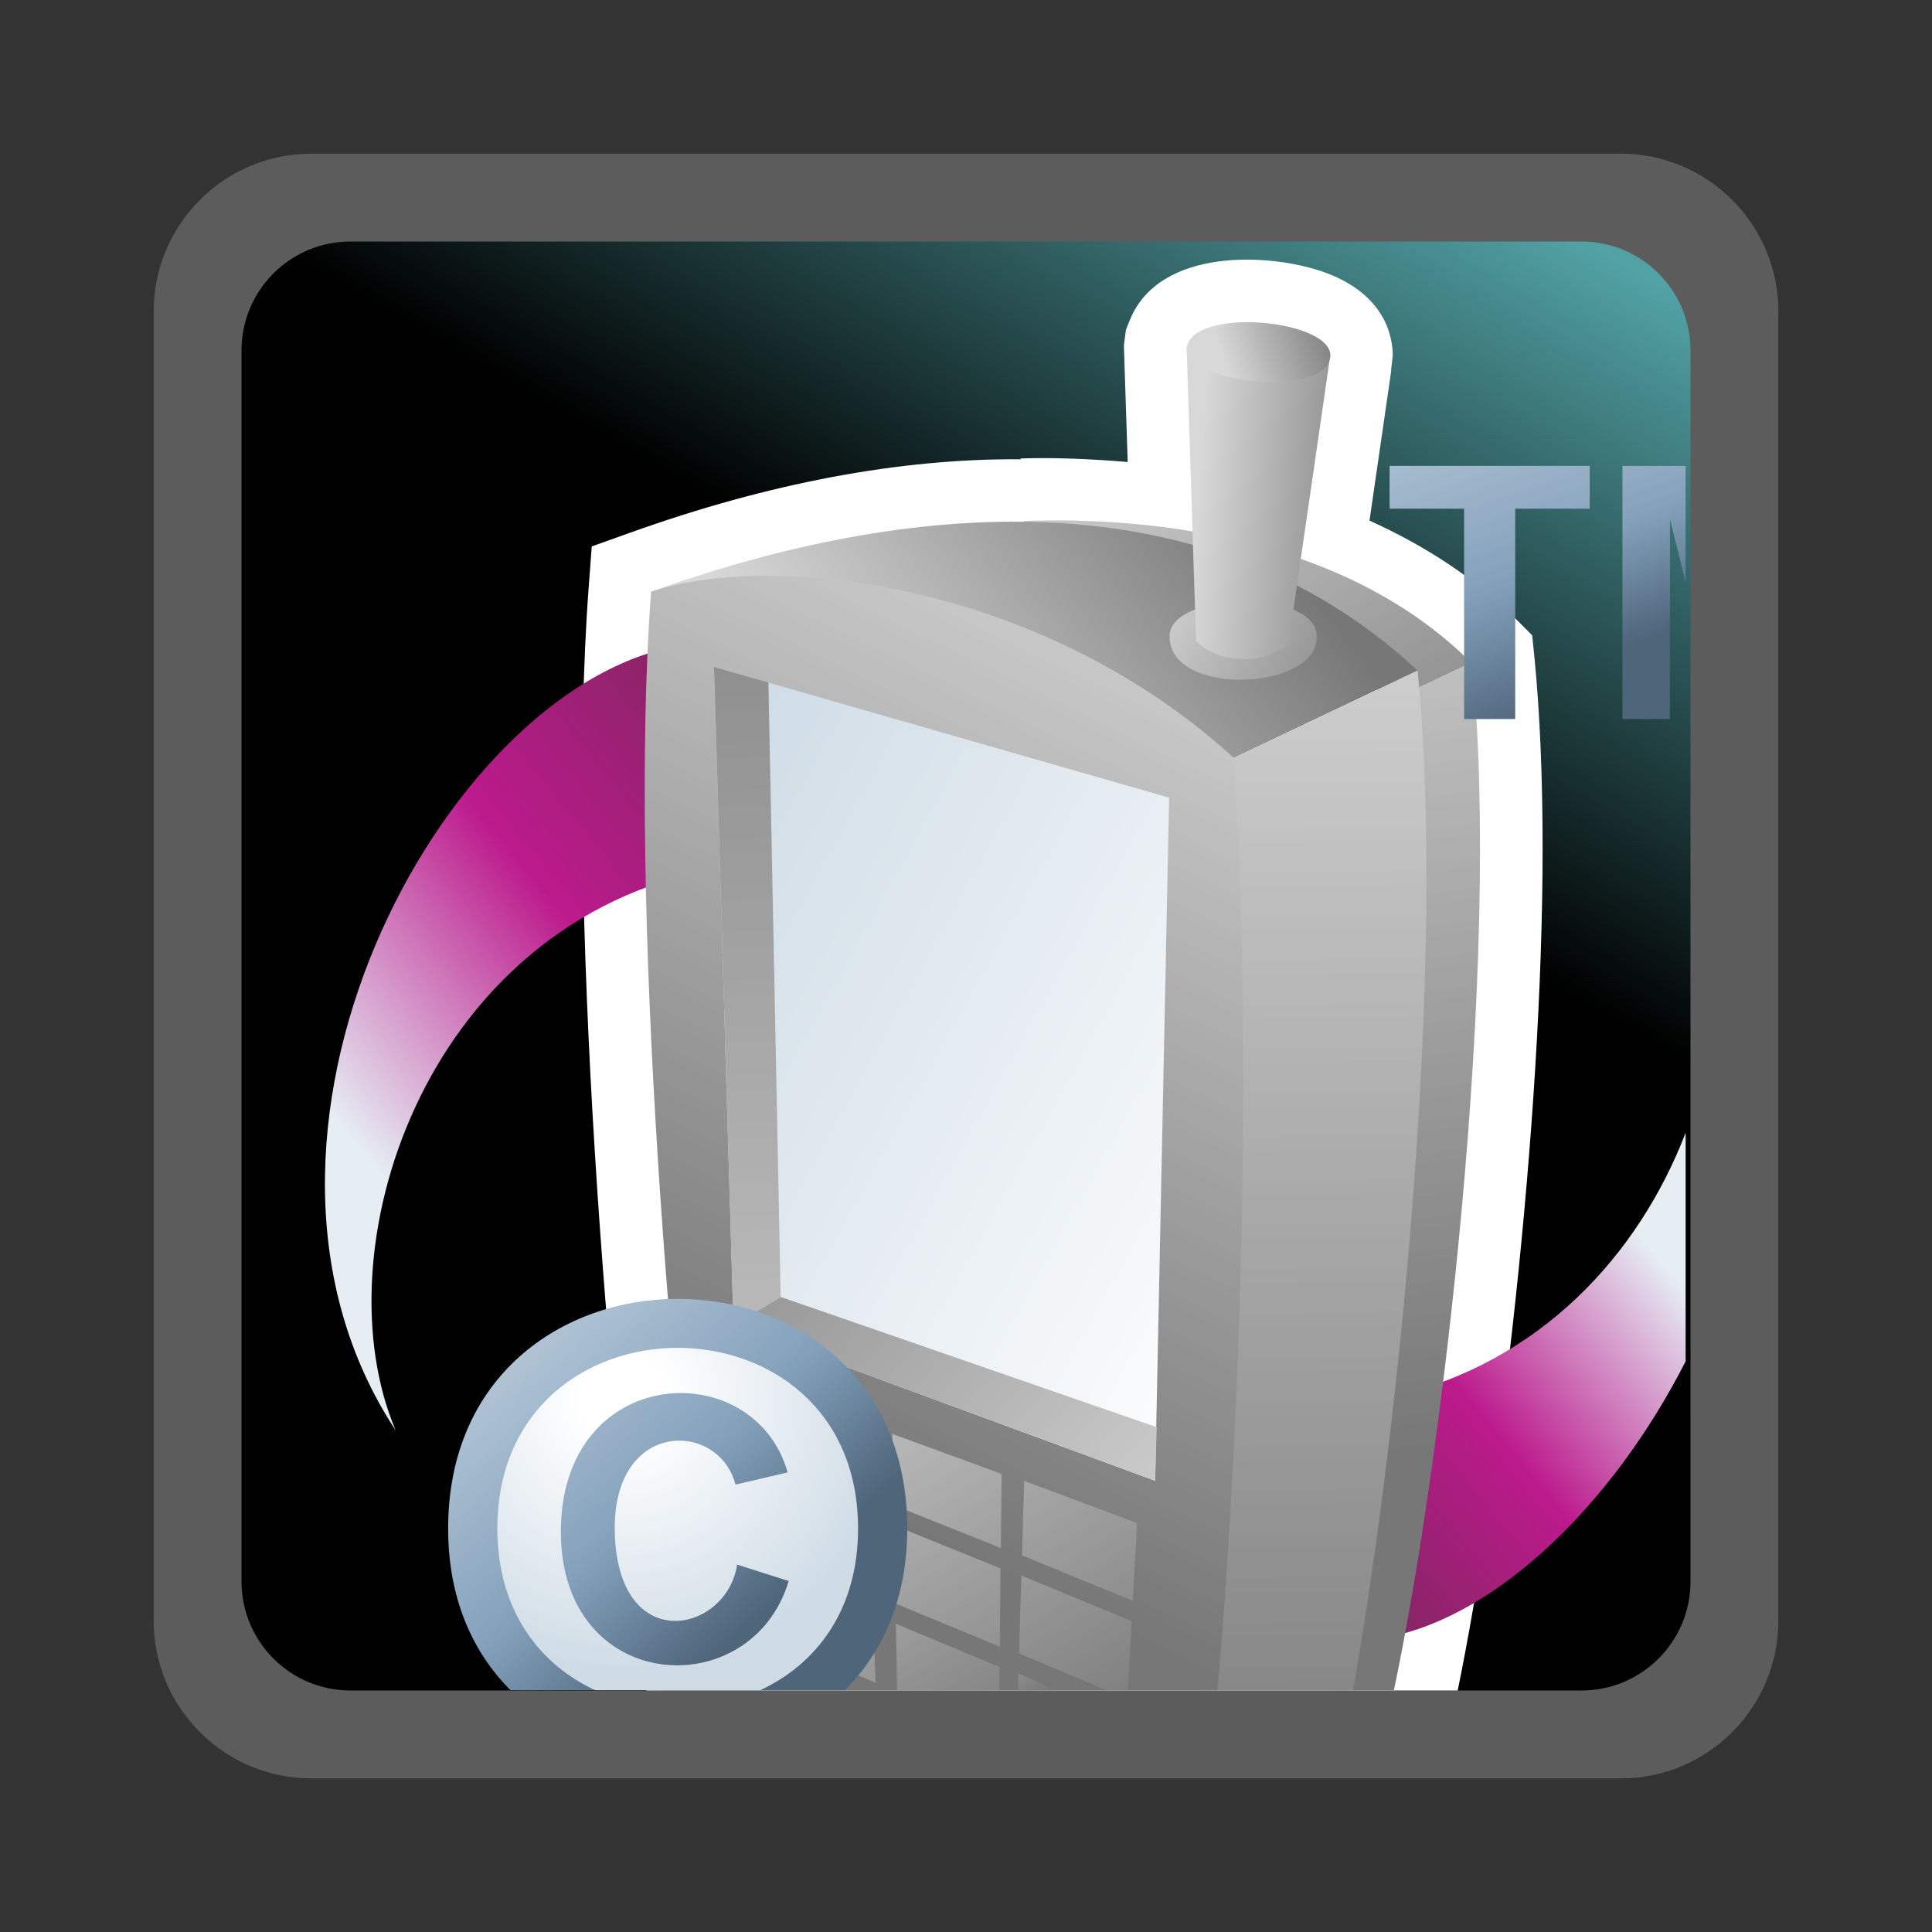 <?xml version="1.0" encoding="UTF-8"?>
<svg xmlns="http://www.w3.org/2000/svg" xmlns:xlink="http://www.w3.org/1999/xlink" contentScriptType="text/ecmascript" width="88" baseProfile="tiny" zoomAndPan="magnify" contentStyleType="text/css" viewBox="-1 -1 88 88" height="88" preserveAspectRatio="xMidYMid meet" version="1.1">
    <rect x="-1" y="-1" width="88" height="88" fill="#333333" stroke="none"/>
    <g>
        <rect x="-1" width="88" fill="none" y="-1" height="88"/>
        <path fill="#ffffff" d="M 13.178 6.0 C 9.22 6.0 6.0 9.221 6.0 13.18 L 6.0 72.823 C 6.0 76.78 9.22 80.003 13.178 80.003 L 72.824 80.003 C 76.782 80.003 80.002 76.78 80.002 72.823 L 80.002 13.18 C 80.002 9.221 76.782 6 72.824 6 L 13.178 6 z " fill-opacity="0.2" stroke-opacity="0.2"/>
        <linearGradient x1="-673.532" gradientTransform="matrix(1 0 0 -1 694.901 333.637)" y1="253.172" x2="-630.271" gradientUnits="userSpaceOnUse" y2="328.103" xlink:type="simple" xlink:actuate="onLoad" id="XMLID_29_" xlink:show="other">
            <stop stop-color="#000000" offset="0"/>
            <stop stop-color="#000000" offset="0.646"/>
            <stop stop-color="#52a2a5" offset="0.994"/>
            <stop stop-color="#52a2a5" offset="1"/>
        </linearGradient>
        <path fill="url(#XMLID_29_)" d="M 76.0 71.035 C 76.0 73.775 73.777 76.0 71.038 76.0 L 14.964 76.0 C 12.224 76.0 10.0 73.775 10.0 71.035 L 10.0 14.966 C 10.0 12.221 12.224 10.0 14.964 10.0 L 71.036 10.0 C 73.775 10.0 75.999 12.222 75.999 14.966 L 76.0 71.035 L 76.0 71.035 z "/>
        <g>
            <path fill="#ffffff" d="M 69.264 37.625 C 69.264 34.391 69.139 31.474 68.893 28.955 L 68.789 27.94 L 68.021 27.168 C 66.21 25.365 63.967 23.884 61.379 22.712 C 61.628 20.997 62.369 15.885 62.369 15.885 L 62.36 15.883 C 62.382 15.677 62.438 15.193 62.438 15.193 C 62.438 14.398 62.139 12.438 59.375 11.42 C 56.933 10.521 51.812 10.233 50.46 13.583 L 50.284 14.021 L 50.192 14.733 C 50.192 14.733 50.299 18.053 50.365 20.043 C 48.655 19.9 46.95 19.831 45.49 19.883 C 45.49 19.883 45.485 19.919 45.485 19.92 C 40.0 19.877 34.015 21.002 27.695 23.266 L 25.954 23.888 L 25.815 25.733 C 24.767 39.648 26.712 63.41 28.444 76.0 L 65.397 76.0 C 67.282 66.785 69.264 50.35 69.264 37.625 z "/>
            <linearGradient x1="-2281.085" gradientTransform="matrix(1.136 0 0 -1.136 2607.147 -970.581)" y1="-900.101" x2="-2259.447" gradientUnits="userSpaceOnUse" y2="-882.289" xlink:type="simple" xlink:actuate="onLoad" id="XMLID_30_" xlink:show="other">
                <stop stop-color="#e6eef4" offset="0"/>
                <stop stop-color="#bc1a8c" offset="0.44"/>
                <stop stop-color="#732957" offset="0.94"/>
                <stop stop-color="#732957" offset="1"/>
            </linearGradient>
            <path fill="url(#XMLID_30_)" d="M 29.711 28.456 C 19.08 30.52 8.238 50.832 17.019 64.146 C 13.586 56.037 18.205 41.581 30.797 38.713 L 29.711 28.456 z "/>
            <linearGradient x1="-619.267" gradientTransform="matrix(1 0 0 -1 694.901 333.637)" y1="276.041" x2="-638.225" gradientUnits="userSpaceOnUse" y2="260.425" xlink:type="simple" xlink:actuate="onLoad" id="XMLID_31_" xlink:show="other">
                <stop stop-color="#e6eef4" offset="0"/>
                <stop stop-color="#bc1a8c" offset="0.44"/>
                <stop stop-color="#732957" offset="0.94"/>
                <stop stop-color="#732957" offset="1"/>
            </linearGradient>
            <path fill="url(#XMLID_31_)" d="M 62.333 62.654 L 62.229 73.566 C 67.196 72.6 72.466 67.511 75.778 61.006 L 75.778 50.596 C 73.654 56.121 69.173 61.098 62.333 62.654 z "/>
            <linearGradient x1="-2251.94" gradientTransform="matrix(1.136 0 0 -1.136 2607.147 -970.581)" y1="-867.188" x2="-2236.189" gradientUnits="userSpaceOnUse" y2="-889.628" xlink:type="simple" xlink:actuate="onLoad" id="XMLID_32_" xlink:show="other">
                <stop stop-color="#d8d8d8" offset="0"/>
                <stop stop-color="#777777" offset="1"/>
            </linearGradient>
            <path fill="url(#XMLID_32_)" d="M 45.596 22.73 C 51.022 22.534 60.16 23.303 66.057 29.232 L 62.571 30.844 L 45.596 22.73 z "/>
            <linearGradient x1="-636.399" gradientTransform="matrix(1 0 0 -1 694.901 333.637)" y1="315.577" x2="-630.447" gradientUnits="userSpaceOnUse" y2="268.675" xlink:type="simple" xlink:actuate="onLoad" id="XMLID_33_" xlink:show="other">
                <stop stop-color="#d8d8d8" offset="0"/>
                <stop stop-color="#777777" offset="1"/>
            </linearGradient>
            <path fill="url(#XMLID_33_)" d="M 66.044 29.157 L 63.147 30.534 L 59.719 75.987 L 62.49 75.987 C 64.662 65.74 67.419 42.91 66.044 29.157 z "/>
            <linearGradient x1="-2261.172" gradientTransform="matrix(1.136 0 0 -1.136 2607.147 -970.581)" y1="-884.562" x2="-2246.759" gradientUnits="userSpaceOnUse" y2="-872.958" xlink:type="simple" xlink:actuate="onLoad" id="XMLID_34_" xlink:show="other">
                <stop stop-color="#d8d8d8" offset="0"/>
                <stop stop-color="#777777" offset="1"/>
            </linearGradient>
            <path fill="url(#XMLID_34_)" d="M 28.658 25.947 C 38.991 22.247 53.3 19.993 63.566 29.538 L 55.195 33.523 L 28.658 25.947 z "/>
            <linearGradient x1="-636.423" gradientTransform="matrix(1 0 0 -1 694.901 333.637)" y1="311.362" x2="-635.767" gradientUnits="userSpaceOnUse" y2="246.386" xlink:type="simple" xlink:actuate="onLoad" id="XMLID_35_" xlink:show="other">
                <stop stop-color="#d8d8d8" offset="0"/>
                <stop stop-color="#777777" offset="1"/>
            </linearGradient>
            <path fill="url(#XMLID_35_)" d="M 63.568 29.54 L 55.199 33.523 L 53.687 75.986 L 60.63 75.986 C 62.742 64.035 64.887 42.689 63.568 29.54 z "/>
            <linearGradient x1="-2249.932" gradientTransform="matrix(1.136 0 0 -1.136 2607.147 -970.581)" y1="-876.82" x2="-2239.904" gradientUnits="userSpaceOnUse" y2="-881.192" xlink:type="simple" xlink:actuate="onLoad" id="XMLID_36_" xlink:show="other">
                <stop stop-color="#d8d8d8" offset="0"/>
                <stop stop-color="#777777" offset="1"/>
            </linearGradient>
            <path fill="url(#XMLID_36_)" d="M 58.957 27.811 C 59.384 30.445 52.219 30.849 52.273 27.958 C 52.318 25.966 58.643 25.851 58.957 27.811 z "/>
            <linearGradient x1="-2247.867" gradientTransform="matrix(1.136 0 0 -1.136 2607.147 -970.581)" y1="-873.254" x2="-2240.282" gradientUnits="userSpaceOnUse" y2="-873.771" xlink:type="simple" xlink:actuate="onLoad" id="XMLID_37_" xlink:show="other">
                <stop stop-color="#d8d8d8" offset="0"/>
                <stop stop-color="#777777" offset="1"/>
            </linearGradient>
            <path fill="url(#XMLID_37_)" d="M 53.048 14.769 C 53.048 14.769 53.481 28.157 53.479 28.19 C 54.514 29.335 56.969 29.25 57.704 28.216 L 59.559 15.417 L 53.048 14.769 z "/>
            <linearGradient x1="-639.755" gradientTransform="matrix(1 0 0 -1 694.901 333.637)" y1="310.493" x2="-660.533" gradientUnits="userSpaceOnUse" y2="267.956" xlink:type="simple" xlink:actuate="onLoad" id="XMLID_38_" xlink:show="other">
                <stop stop-color="#d8d8d8" offset="0"/>
                <stop stop-color="#777777" offset="1"/>
            </linearGradient>
            <path fill="url(#XMLID_38_)" d="M 55.198 33.523 C 46.579 25.631 34.405 24.068 28.658 25.947 C 27.6 39.948 29.628 63.895 31.318 75.987 L 54.454 75.987 C 55.65 62.47 55.998 44.729 55.198 33.523 z "/>
            <linearGradient x1="-2240.523" gradientTransform="matrix(1.136 0 0 -1.136 2607.147 -970.581)" y1="-904.847" x2="-2269.955" gradientUnits="userSpaceOnUse" y2="-888.57" xlink:type="simple" xlink:actuate="onLoad" id="XMLID_39_" xlink:show="other">
                <stop stop-color="#ffffff" offset="0"/>
                <stop stop-color="#ffffff" offset="0.05"/>
                <stop stop-color="#cfdce6" offset="1"/>
            </linearGradient>
            <polygon fill="url(#XMLID_39_)" points="31.524,29.38 32.41,59.373 51.615,66.447 52.253,35.333   "/>
            <linearGradient x1="-2264.224" gradientTransform="matrix(1.136 0 0 -1.136 2607.147 -970.581)" y1="-925.943" x2="-2265.784" gradientUnits="userSpaceOnUse" y2="-864.622" xlink:type="simple" xlink:actuate="onLoad" id="XMLID_40_" xlink:show="other">
                <stop stop-color="#d8d8d8" offset="0"/>
                <stop stop-color="#777777" offset="1"/>
            </linearGradient>
            <polygon fill="url(#XMLID_40_)" points="34.558,58.074 34,30.084 31.524,29.38 32.41,59.373   "/>
            <linearGradient x1="-2247.535" gradientTransform="matrix(1.136 0 0 -1.136 2607.147 -970.581)" y1="-917.502" x2="-2271.318" gradientUnits="userSpaceOnUse" y2="-895.056" xlink:type="simple" xlink:actuate="onLoad" id="XMLID_41_" xlink:show="other">
                <stop stop-color="#d8d8d8" offset="0"/>
                <stop stop-color="#777777" offset="1"/>
            </linearGradient>
            <polygon fill="url(#XMLID_41_)" points="32.41,59.373 34.558,58.074 51.689,64.006 51.615,66.447   "/>
            <linearGradient x1="-2246.798" gradientTransform="matrix(1.136 0 0 -1.136 2607.147 -970.581)" y1="-868.014" x2="-2242.188" gradientUnits="userSpaceOnUse" y2="-866.524" xlink:type="simple" xlink:actuate="onLoad" id="XMLID_42_" xlink:show="other">
                <stop stop-color="#d8d8d8" offset="0"/>
                <stop stop-color="#777777" offset="1"/>
            </linearGradient>
            <path fill="url(#XMLID_42_)" d="M 59.559 15.418 C 58.944 17.154 52.426 16.38 53.106 14.648 C 53.796 12.935 60.145 13.668 59.559 15.418 z "/>
            <linearGradient x1="-657.876" gradientTransform="matrix(1 0 0 -1 694.901 333.637)" y1="278.287" x2="-643.793" gradientUnits="userSpaceOnUse" y2="254.859" xlink:type="simple" xlink:actuate="onLoad" id="XMLID_43_" xlink:show="other">
                <stop stop-color="#d8d8d8" offset="0"/>
                <stop stop-color="#777777" offset="1"/>
            </linearGradient>
            <polygon fill="url(#XMLID_43_)" points="50.547,72.84 45.521,70.763 45.417,74.313 49.391,75.986 50.374,75.986   "/>
            <linearGradient x1="-2260.159" gradientTransform="matrix(1.136 0 0 -1.136 2607.147 -970.581)" y1="-901.039" x2="-2247.174" gradientUnits="userSpaceOnUse" y2="-922.64" xlink:type="simple" xlink:actuate="onLoad" id="XMLID_44_" xlink:show="other">
                <stop stop-color="#d8d8d8" offset="0"/>
                <stop stop-color="#777777" offset="1"/>
            </linearGradient>
            <polygon fill="url(#XMLID_44_)" points="50.596,71.915 50.789,68.37 45.65,66.454 45.551,69.844   "/>
            <linearGradient x1="-651.739" gradientTransform="matrix(1 0 0 -1 694.901 333.637)" y1="262.812" x2="-648.464" gradientUnits="userSpaceOnUse" y2="257.365" xlink:type="simple" xlink:actuate="onLoad" id="XMLID_45_" xlink:show="other">
                <stop stop-color="#d8d8d8" offset="0"/>
                <stop stop-color="#777777" offset="1"/>
            </linearGradient>
            <polygon fill="url(#XMLID_45_)" points="45.389,75.232 45.367,75.986 47.165,75.986   "/>
            <linearGradient x1="-2267.59" gradientTransform="matrix(1.136 0 0 -1.136 2607.147 -970.581)" y1="-905.509" x2="-2254.605" gradientUnits="userSpaceOnUse" y2="-927.109" xlink:type="simple" xlink:actuate="onLoad" id="XMLID_46_" xlink:show="other">
                <stop stop-color="#e6eef4" offset="0"/>
                <stop stop-color="#637fa6" offset="0.44"/>
                <stop stop-color="#4e657a" offset="0.94"/>
                <stop stop-color="#4e657a" offset="1"/>
            </linearGradient>
            <polygon fill="url(#XMLID_46_)" points="38.601,67.966 34.264,66.248 34.49,69.831 38.735,71.546   "/>
            <linearGradient x1="-2263.163" gradientTransform="matrix(1.136 0 0 -1.136 2607.147 -970.581)" y1="-902.845" x2="-2250.176" gradientUnits="userSpaceOnUse" y2="-924.448" xlink:type="simple" xlink:actuate="onLoad" id="XMLID_47_" xlink:show="other">
                <stop stop-color="#d8d8d8" offset="0"/>
                <stop stop-color="#777777" offset="1"/>
            </linearGradient>
            <polygon fill="url(#XMLID_47_)" points="44.588,69.512 44.623,66.137 39.641,64.313 39.701,67.555   "/>
            <linearGradient x1="-2266.053" gradientTransform="matrix(1.136 0 0 -1.136 2607.147 -970.581)" y1="-904.581" x2="-2253.064" gradientUnits="userSpaceOnUse" y2="-926.187" xlink:type="simple" xlink:actuate="onLoad" id="XMLID_48_" xlink:show="other">
                <stop stop-color="#e6eef4" offset="0"/>
                <stop stop-color="#637fa6" offset="0.44"/>
                <stop stop-color="#4e657a" offset="0.94"/>
                <stop stop-color="#4e657a" offset="1"/>
            </linearGradient>
            <polygon fill="url(#XMLID_48_)" points="38.443,63.814 34.001,62.22 34.204,65.324 38.564,67.042   "/>
            <linearGradient x1="-660.993" gradientTransform="matrix(1 0 0 -1 694.901 333.637)" y1="271.961" x2="-650.193" gradientUnits="userSpaceOnUse" y2="253.997" xlink:type="simple" xlink:actuate="onLoad" id="XMLID_49_" xlink:show="other">
                <stop stop-color="#d8d8d8" offset="0"/>
                <stop stop-color="#777777" offset="1"/>
            </linearGradient>
            <polygon fill="url(#XMLID_49_)" points="44.523,74.928 39.806,72.963 39.862,75.986 44.514,75.986   "/>
            <linearGradient x1="-2269.122" gradientTransform="matrix(1.136 0 0 -1.136 2607.147 -970.581)" y1="-906.421" x2="-2256.131" gradientUnits="userSpaceOnUse" y2="-928.032" xlink:type="simple" xlink:actuate="onLoad" id="XMLID_50_" xlink:show="other">
                <stop stop-color="#d8d8d8" offset="0"/>
                <stop stop-color="#777777" offset="1"/>
            </linearGradient>
            <polygon fill="url(#XMLID_50_)" points="38.765,72.479 34.551,70.761 34.748,73.885 38.881,75.65   "/>
            <linearGradient x1="-2264.859" gradientTransform="matrix(1.136 0 0 -1.136 2607.147 -970.581)" y1="-903.861" x2="-2251.874" gradientUnits="userSpaceOnUse" y2="-925.462" xlink:type="simple" xlink:actuate="onLoad" id="XMLID_51_" xlink:show="other">
                <stop stop-color="#d8d8d8" offset="0"/>
                <stop stop-color="#777777" offset="1"/>
            </linearGradient>
            <polygon fill="url(#XMLID_51_)" points="39.719,68.475 39.785,72.037 44.54,74.003 44.574,70.438   "/>
            <linearGradient x1="-678.06" gradientTransform="matrix(1 0 0 -1 694.901 333.637)" y1="279.329" x2="-661.414" gradientUnits="userSpaceOnUse" y2="261.083" xlink:type="simple" xlink:actuate="onLoad" id="XMLID_52_" xlink:show="other">
                <stop stop-color="#cfdce6" offset="0"/>
                <stop stop-color="#cfdce6" offset="0.1"/>
                <stop stop-color="#83a0bb" offset="0.71"/>
                <stop stop-color="#4e657a" offset="0.99"/>
                <stop stop-color="#4e657a" offset="1"/>
            </linearGradient>
            <path fill="url(#XMLID_52_)" d="M 40.324 68.626 C 40.322 54.673 19.412 54.673 19.412 68.626 C 19.412 71.82 20.536 74.268 22.253 75.986 L 37.484 75.986 C 39.201 74.268 40.324 71.82 40.324 68.626 z "/>
            <radialGradient gradientTransform="matrix(0.892 0 0 -0.892 571.221 221.365)" gradientUnits="userSpaceOnUse" xlink:type="simple" r="13.841" xlink:actuate="onLoad" cx="-609.689" id="XMLID_53_" cy="177.87" xlink:show="other">
                <stop stop-color="#ffffff" offset="0"/>
                <stop stop-color="#ffffff" offset="0.15"/>
                <stop stop-color="#cfdce6" offset="1"/>
            </radialGradient>
            <path fill="url(#XMLID_53_)" d="M 38.084 68.626 C 38.084 57.648 21.653 57.648 21.653 68.626 C 21.653 72.357 23.578 74.811 26.109 75.986 L 33.629 75.986 C 36.16 74.811 38.084 72.357 38.084 68.626 z "/>
            <linearGradient x1="-2279.396" gradientTransform="matrix(1.136 0 0 -1.136 2607.147 -970.581)" y1="-901.867" x2="-2264.735" gradientUnits="userSpaceOnUse" y2="-917.937" xlink:type="simple" xlink:actuate="onLoad" id="XMLID_54_" xlink:show="other">
                <stop stop-color="#cfdce6" offset="0"/>
                <stop stop-color="#cfdce6" offset="0.1"/>
                <stop stop-color="#83a0bb" offset="0.71"/>
                <stop stop-color="#4e657a" offset="0.99"/>
                <stop stop-color="#4e657a" offset="1"/>
            </linearGradient>
            <path fill="url(#XMLID_54_)" d="M 32.498 66.621 L 34.876 66.066 C 33.349 60.684 24.574 61.105 24.546 68.736 C 24.52 76.206 33.225 76.674 34.924 71.014 L 32.575 70.265 C 32.103 73.406 27.101 74.472 27.001 68.723 C 26.914 63.634 31.752 63.701 32.498 66.621 z "/>
            <linearGradient x1="-2239.145" gradientTransform="matrix(1.136 0 0 -1.136 2607.147 -970.581)" y1="-862.348" x2="-2232.071" gradientUnits="userSpaceOnUse" y2="-882.025" xlink:type="simple" xlink:actuate="onLoad" id="XMLID_55_" xlink:show="other">
                <stop stop-color="#cfdce6" offset="0"/>
                <stop stop-color="#cfdce6" offset="0.1"/>
                <stop stop-color="#83a0bb" offset="0.71"/>
                <stop stop-color="#4e657a" offset="0.99"/>
                <stop stop-color="#4e657a" offset="1"/>
            </linearGradient>
            <polygon fill="url(#XMLID_55_)" points="65.688,31.75 65.688,22.169 62.294,22.169 62.294,20.22 71.41,20.22 71.41,22.169     68.016,22.169 68.016,31.75   "/>
            <linearGradient x1="-626.229" gradientTransform="matrix(1 0 0 -1 694.901 333.637)" y1="323.415" x2="-619.86" gradientUnits="userSpaceOnUse" y2="305.698" xlink:type="simple" xlink:actuate="onLoad" id="XMLID_56_" xlink:show="other">
                <stop stop-color="#cfdce6" offset="0"/>
                <stop stop-color="#cfdce6" offset="0.1"/>
                <stop stop-color="#83a0bb" offset="0.71"/>
                <stop stop-color="#4e657a" offset="0.99"/>
                <stop stop-color="#4e657a" offset="1"/>
            </linearGradient>
            <polygon fill="url(#XMLID_56_)" points="72.9,20.22 72.9,31.75 75.059,31.75 75.068,22.673 75.777,25.511 75.777,20.22   "/>
        </g>
    </g>
</svg>
